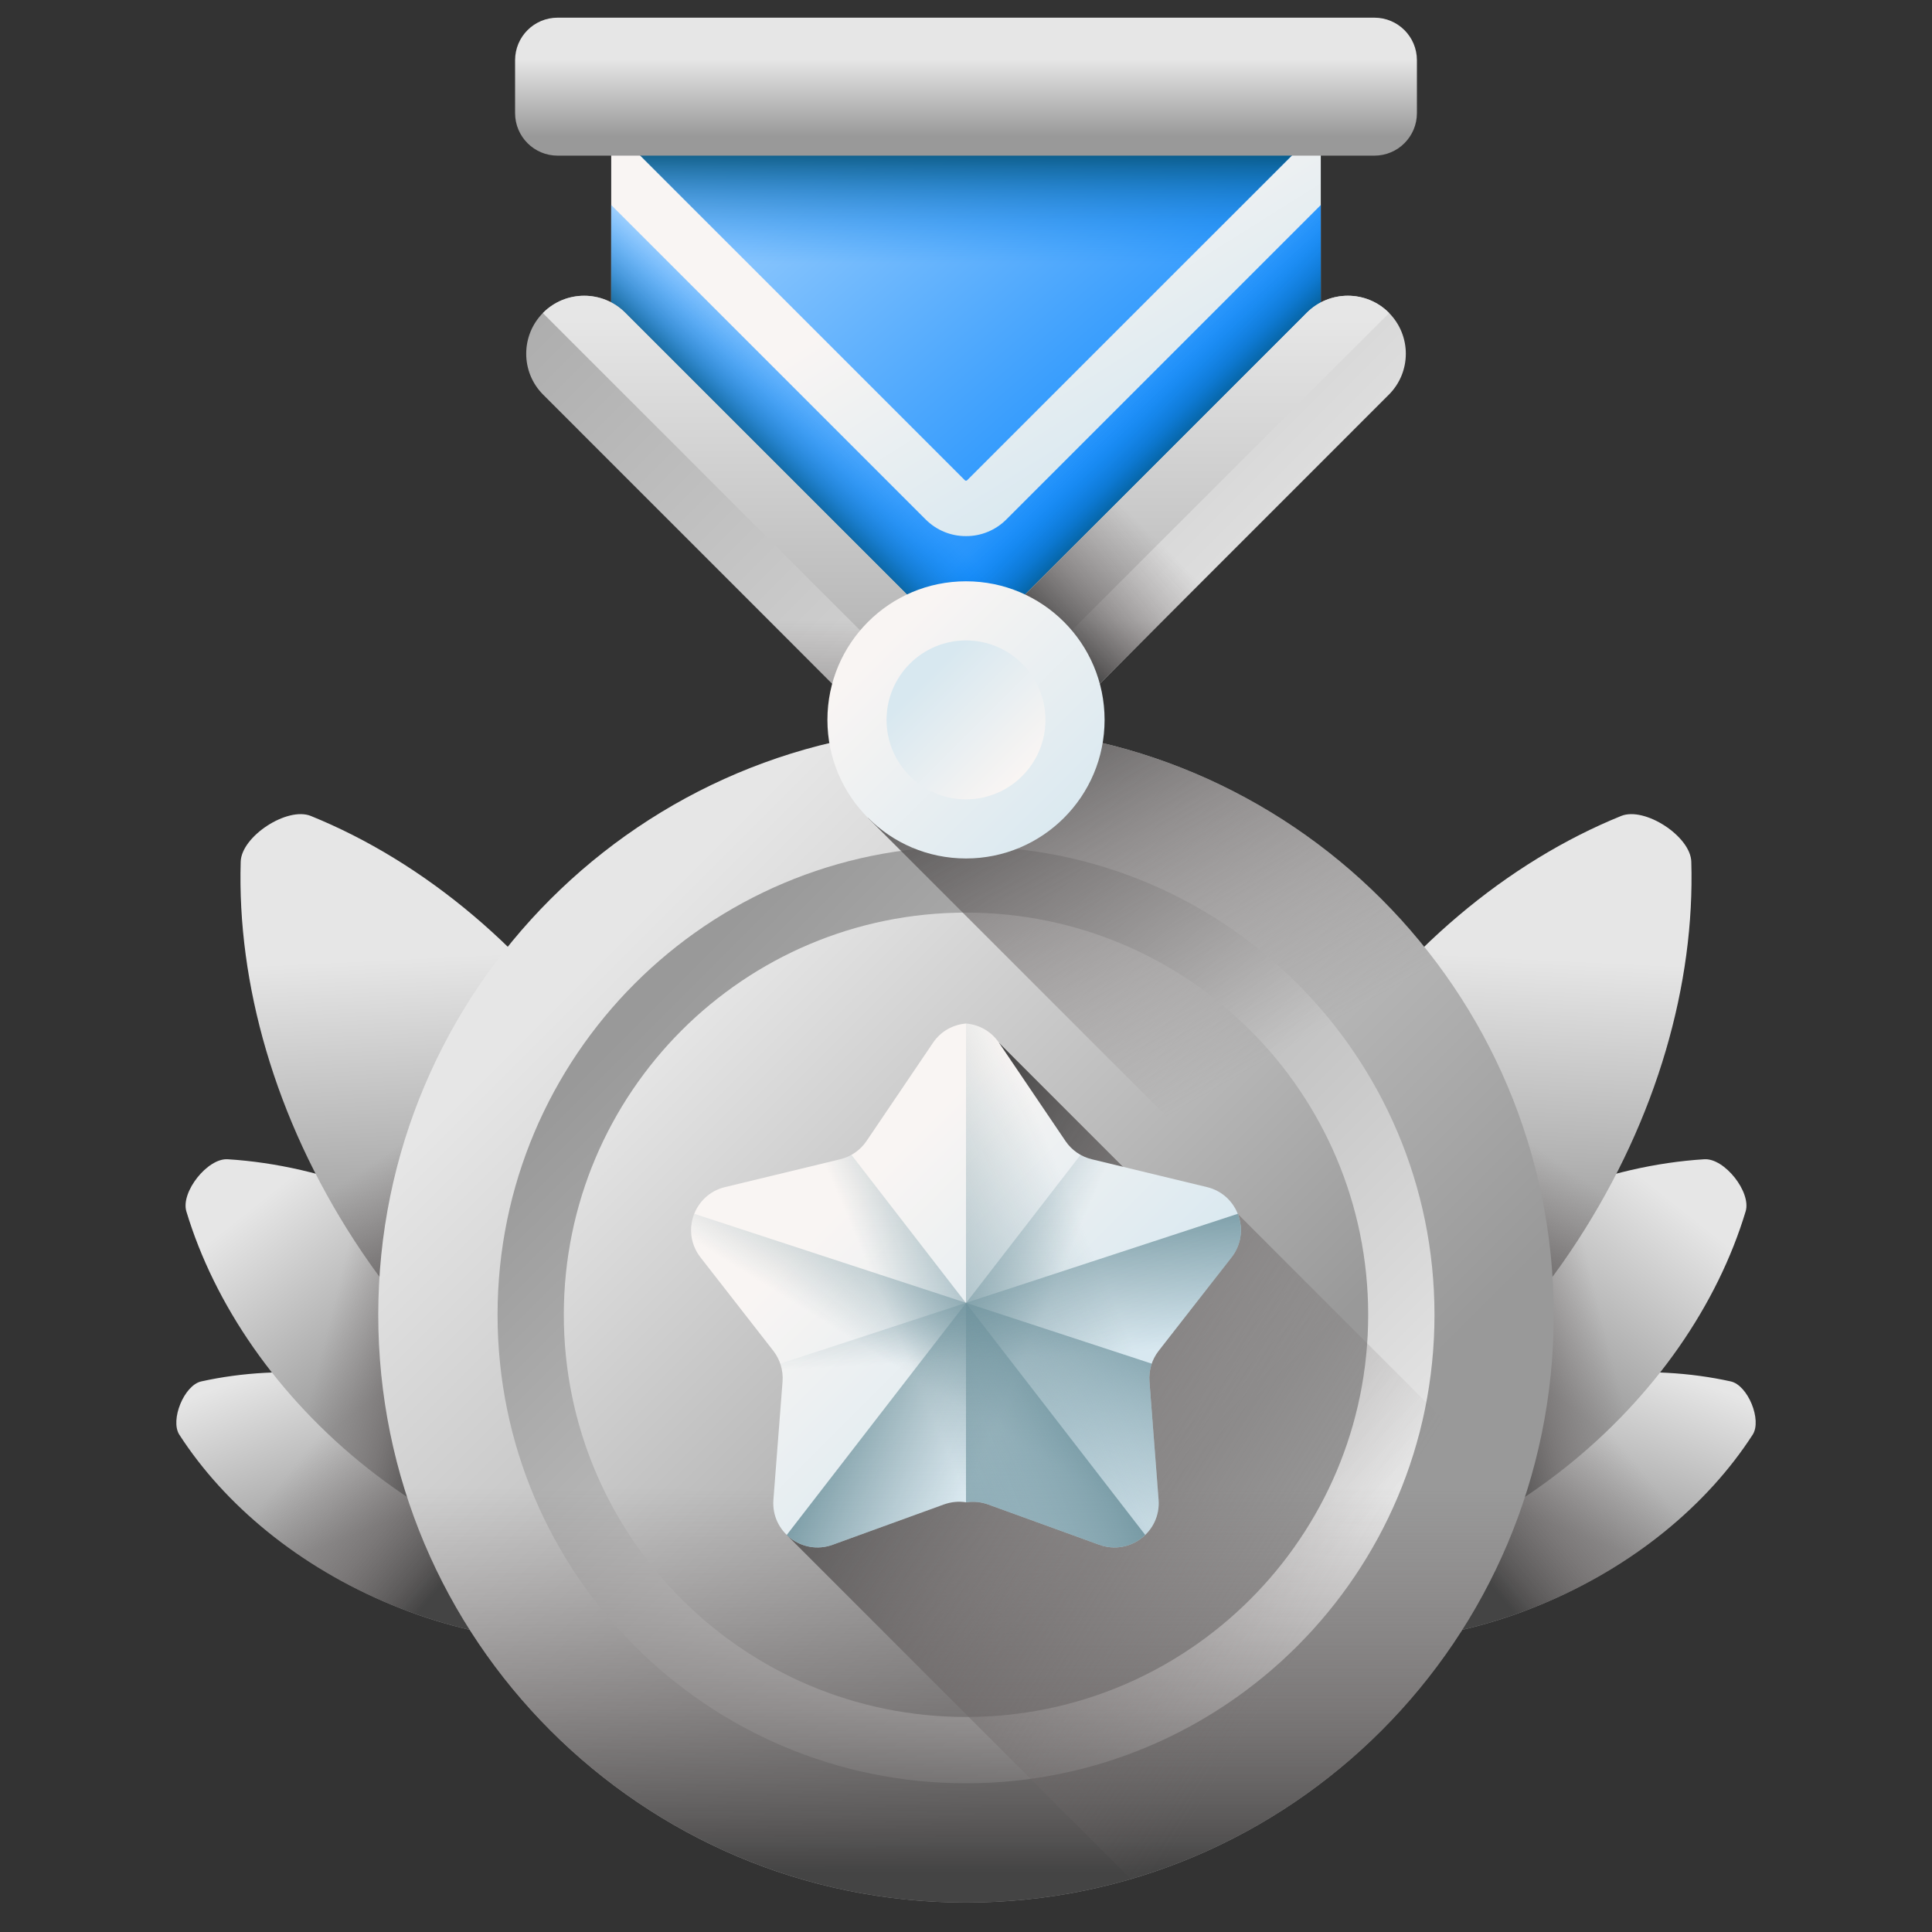 <svg width="41" height="41" viewBox="0 0 41 41" fill="none" xmlns="http://www.w3.org/2000/svg">
  <rect x="0" y="0" width="41" height="41" fill="#333333" stroke="none"/>
  <g clip-path="url(#clip0_50_810)">
    <path d="M10.016 29.915C11.997 30.728 13.564 32.039 14.525 33.526C14.726 33.837 14.423 34.576 14.061 34.657C12.333 35.039 10.296 34.871 8.315 34.058C6.334 33.245 4.766 31.933 3.806 30.447C3.605 30.136 3.908 29.396 4.27 29.316C5.998 28.933 8.035 29.101 10.016 29.915Z" fill="url(#paint0_linear_50_810)" />
    <path d="M10.016 29.915C11.997 30.728 13.564 32.039 14.525 33.526C14.726 33.837 14.423 34.576 14.061 34.657C12.333 35.039 10.296 34.871 8.315 34.058C6.334 33.245 4.766 31.933 3.806 30.447C3.605 30.136 3.908 29.396 4.27 29.316C5.998 28.933 8.035 29.101 10.016 29.915Z" fill="url(#paint1_linear_50_810)" />
    <path d="M11.023 27.105C12.963 28.643 14.284 30.602 14.876 32.561C14.999 32.971 14.426 33.695 13.998 33.668C11.956 33.54 9.747 32.701 7.807 31.163C5.867 29.626 4.546 27.667 3.955 25.708C3.831 25.298 4.405 24.574 4.832 24.601C6.874 24.729 9.083 25.568 11.023 27.105Z" fill="url(#paint2_linear_50_810)" />
    <path d="M11.023 27.105C12.963 28.643 14.284 30.602 14.876 32.561C14.999 32.971 14.426 33.695 13.998 33.668C11.956 33.54 9.747 32.701 7.807 31.163C5.867 29.626 4.546 27.667 3.955 25.708C3.831 25.298 4.405 24.574 4.832 24.601C6.874 24.729 9.083 25.568 11.023 27.105Z" fill="url(#paint3_linear_50_810)" />
    <path d="M12.982 22.777C14.681 25.386 15.475 28.25 15.397 30.823C15.381 31.362 14.408 31.996 13.908 31.794C11.524 30.825 9.224 28.942 7.524 26.332C5.824 23.723 5.031 20.859 5.108 18.286C5.124 17.747 6.098 17.113 6.597 17.316C8.982 18.284 11.282 20.167 12.982 22.777Z" fill="url(#paint4_linear_50_810)" />
    <path d="M5.398 21.31C5.763 22.995 6.469 24.713 7.524 26.332C9.224 28.942 11.523 30.825 13.908 31.794C14.408 31.996 15.381 31.362 15.397 30.823C15.475 28.25 14.682 25.386 12.982 22.777C11.98 21.24 10.771 19.956 9.46 18.961L5.398 21.31Z" fill="url(#paint5_linear_50_810)" />
    <path d="M30.985 29.915C29.003 30.728 27.436 32.039 26.475 33.526C26.274 33.837 26.578 34.576 26.939 34.657C28.668 35.039 30.704 34.871 32.685 34.058C34.666 33.245 36.234 31.933 37.194 30.447C37.396 30.136 37.092 29.396 36.73 29.316C35.002 28.933 32.965 29.101 30.985 29.915Z" fill="url(#paint6_linear_50_810)" />
    <path d="M30.985 29.915C29.003 30.728 27.436 32.039 26.475 33.526C26.274 33.837 26.578 34.576 26.939 34.657C28.668 35.039 30.704 34.871 32.685 34.058C34.666 33.245 36.234 31.933 37.194 30.447C37.396 30.136 37.092 29.396 36.73 29.316C35.002 28.933 32.965 29.101 30.985 29.915Z" fill="url(#paint7_linear_50_810)" />
    <path d="M29.977 27.105C28.037 28.643 26.716 30.602 26.125 32.561C26.001 32.971 26.574 33.695 27.002 33.668C29.044 33.54 31.253 32.701 33.193 31.163C35.133 29.626 36.454 27.667 37.045 25.708C37.169 25.298 36.596 24.574 36.168 24.601C34.126 24.729 31.917 25.568 29.977 27.105Z" fill="url(#paint8_linear_50_810)" />
    <path d="M29.977 27.105C28.037 28.643 26.716 30.602 26.125 32.561C26.001 32.971 26.574 33.695 27.002 33.668C29.044 33.54 31.253 32.701 33.193 31.163C35.133 29.626 36.454 27.667 37.045 25.708C37.169 25.298 36.596 24.574 36.168 24.601C34.126 24.729 31.917 25.568 29.977 27.105Z" fill="url(#paint9_linear_50_810)" />
    <path d="M28.018 22.777C26.319 25.386 25.525 28.25 25.603 30.823C25.619 31.362 26.593 31.996 27.092 31.794C29.477 30.825 31.776 28.942 33.476 26.332C35.176 23.723 35.969 20.859 35.892 18.286C35.876 17.747 34.902 17.113 34.403 17.316C32.018 18.284 29.718 20.167 28.018 22.777Z" fill="url(#paint10_linear_50_810)" />
    <path d="M35.602 21.31C35.237 22.995 34.531 24.713 33.476 26.332C31.776 28.942 29.477 30.825 27.092 31.794C26.592 31.996 25.619 31.362 25.603 30.823C25.525 28.25 26.319 25.386 28.018 22.777C29.02 21.24 30.229 19.956 31.54 18.961L35.602 21.31Z" fill="url(#paint11_linear_50_810)" />
    <path d="M20.5 40.375C27.388 40.375 32.973 34.791 32.973 27.902C32.973 21.014 27.388 15.43 20.5 15.43C13.611 15.43 8.027 21.014 8.027 27.902C8.027 34.791 13.611 40.375 20.5 40.375Z" fill="url(#paint12_linear_50_810)" />
    <path d="M20.5 37.844C25.991 37.844 30.442 33.393 30.442 27.902C30.442 22.412 25.991 17.961 20.5 17.961C15.01 17.961 10.559 22.412 10.559 27.902C10.559 33.393 15.01 37.844 20.5 37.844Z" fill="url(#paint13_linear_50_810)" />
    <path d="M20.5 36.437C25.214 36.437 29.035 32.616 29.035 27.902C29.035 23.189 25.214 19.367 20.5 19.367C15.786 19.367 11.965 23.189 11.965 27.902C11.965 32.616 15.786 36.437 20.5 36.437Z" fill="url(#paint14_linear_50_810)" />
    <path d="M8.027 27.902C8.027 34.791 13.611 40.375 20.5 40.375C27.388 40.375 32.973 34.791 32.973 27.902C32.973 27.854 32.971 27.806 32.971 27.758H8.029C8.029 27.806 8.027 27.854 8.027 27.902Z" fill="url(#paint15_linear_50_810)" />
    <path d="M23.998 39.877C27.928 38.731 31.056 35.703 32.34 31.834L26.265 25.759L24.896 25.826L21.2 22.13L16.695 32.574L23.998 39.877Z" fill="url(#paint16_linear_50_810)" />
    <path d="M25.614 25.192L23.168 24.601C22.941 24.546 22.742 24.408 22.611 24.214L21.201 22.13C21.03 21.878 20.769 21.743 20.5 21.721C20.231 21.743 19.97 21.878 19.799 22.13L18.389 24.214C18.258 24.408 18.059 24.546 17.832 24.601L15.386 25.192C14.722 25.352 14.446 26.144 14.865 26.683L16.412 28.668C16.555 28.853 16.625 29.084 16.607 29.318L16.413 31.827C16.361 32.507 17.029 33.015 17.67 32.782L20.036 31.925C20.185 31.872 20.344 31.856 20.5 31.881C20.656 31.857 20.815 31.872 20.964 31.925L23.329 32.782C23.971 33.015 24.639 32.507 24.587 31.827L24.393 29.318C24.375 29.084 24.444 28.853 24.588 28.668L26.135 26.683C26.554 26.144 26.278 25.352 25.614 25.192Z" fill="url(#paint17_linear_50_810)" />
    <path d="M20.964 31.925L23.33 32.782C23.971 33.015 24.639 32.507 24.587 31.827L24.393 29.318C24.375 29.084 24.445 28.853 24.588 28.668L26.135 26.683C26.554 26.145 26.278 25.352 25.614 25.192L23.168 24.601C22.941 24.546 22.742 24.408 22.611 24.214L21.201 22.13C21.03 21.878 20.769 21.743 20.5 21.721V31.881C20.656 31.856 20.815 31.872 20.964 31.925Z" fill="url(#paint18_linear_50_810)" />
    <path d="M25.614 25.192L23.168 24.601C23.085 24.581 23.006 24.55 22.931 24.508L16.696 32.574C16.941 32.81 17.31 32.913 17.671 32.782L20.036 31.925C20.185 31.872 20.344 31.857 20.5 31.881C20.656 31.857 20.815 31.872 20.964 31.925L23.33 32.782C23.971 33.015 24.639 32.507 24.587 31.827L24.393 29.318C24.375 29.084 24.445 28.853 24.588 28.668L26.135 26.683C26.554 26.144 26.278 25.352 25.614 25.192Z" fill="url(#paint19_linear_50_810)" />
    <path d="M15.386 25.192L17.832 24.601C17.915 24.581 17.994 24.55 18.069 24.508L24.304 32.574C24.059 32.81 23.69 32.913 23.329 32.782L20.964 31.925C20.815 31.872 20.656 31.857 20.5 31.881C20.344 31.857 20.185 31.872 20.036 31.925L17.67 32.782C17.029 33.015 16.361 32.507 16.413 31.827L16.607 29.318C16.625 29.084 16.555 28.853 16.412 28.668L14.865 26.683C14.446 26.144 14.722 25.352 15.386 25.192Z" fill="url(#paint20_linear_50_810)" />
    <path d="M14.735 25.759C14.618 26.052 14.646 26.402 14.865 26.683L16.412 28.668C16.555 28.853 16.625 29.084 16.607 29.318L16.413 31.827C16.361 32.507 17.029 33.015 17.67 32.782L20.036 31.925C20.185 31.872 20.344 31.856 20.5 31.881C20.656 31.857 20.815 31.872 20.964 31.925L23.329 32.782C23.971 33.015 24.639 32.507 24.587 31.827L24.393 29.318C24.383 29.189 24.4 29.061 24.442 28.939L14.735 25.759Z" fill="url(#paint21_linear_50_810)" />
    <path d="M26.267 25.759C26.383 26.052 26.355 26.402 26.136 26.683L24.589 28.668C24.445 28.853 24.376 29.084 24.394 29.318L24.588 31.827C24.64 32.507 23.972 33.015 23.331 32.782L20.965 31.925C20.816 31.872 20.657 31.856 20.501 31.881C20.345 31.857 20.186 31.872 20.037 31.925L17.672 32.782C17.03 33.015 16.362 32.507 16.415 31.827L16.608 29.318C16.618 29.189 16.601 29.061 16.559 28.939L26.267 25.759Z" fill="url(#paint22_linear_50_810)" />
    <path d="M20.5 15.43C20.448 15.43 20.397 15.431 20.345 15.432L18.42 17.357L32.472 31.408C32.805 30.27 32.973 29.089 32.973 27.902C32.973 21.014 27.389 15.43 20.5 15.43Z" fill="url(#paint23_linear_50_810)" />
    <path d="M12.971 0.636V7.225L20.5 14.754L28.029 7.225V0.636H12.971Z" fill="url(#paint24_linear_50_810)" />
    <path d="M12.971 0.636V2.687L20.475 10.191C20.482 10.198 20.491 10.201 20.5 10.201C20.51 10.201 20.519 10.198 20.525 10.191L28.029 2.687V0.636H12.971Z" fill="url(#paint25_linear_50_810)" />
    <path d="M12.971 0.636V2.687L20.475 10.191C20.482 10.198 20.491 10.201 20.5 10.201C20.51 10.201 20.519 10.198 20.525 10.191L28.029 2.687V0.636H12.971Z" fill="url(#paint26_linear_50_810)" />
    <path d="M20.5 11.377C20.341 11.378 20.183 11.347 20.036 11.286C19.889 11.225 19.756 11.136 19.643 11.023L12.971 4.351V7.225L20.5 14.754L28.029 7.225V4.351L21.357 11.023C21.245 11.136 21.111 11.225 20.964 11.286C20.817 11.347 20.659 11.378 20.5 11.377Z" fill="url(#paint27_linear_50_810)" />
    <path d="M20.5 11.377C20.341 11.378 20.183 11.347 20.036 11.286C19.889 11.225 19.756 11.136 19.643 11.023L12.971 4.351V7.225L20.5 14.754L28.029 7.225V4.351L21.357 11.023C21.245 11.136 21.111 11.225 20.964 11.286C20.817 11.347 20.659 11.378 20.5 11.377Z" fill="url(#paint28_linear_50_810)" />
    <path d="M20.5 11.377C20.811 11.377 21.121 11.259 21.357 11.023L28.029 4.351V7.225L20.5 14.754L12.971 7.225V4.351L19.643 11.023C19.756 11.136 19.889 11.225 20.036 11.286C20.183 11.346 20.341 11.378 20.5 11.377Z" fill="url(#paint29_linear_50_810)" />
    <path d="M19.674 13.044L13.267 6.636C12.787 6.156 12.008 6.156 11.527 6.636C11.047 7.117 11.047 7.896 11.527 8.376L20.5 17.35L29.473 8.376C29.954 7.896 29.954 7.117 29.473 6.636C28.993 6.156 28.214 6.156 27.733 6.636L21.326 13.044C20.87 13.5 20.131 13.5 19.674 13.044Z" fill="url(#paint30_linear_50_810)" />
    <path d="M11.527 6.651L19.555 14.679C20.077 15.201 20.923 15.201 21.445 14.679L29.473 6.651C29.476 6.649 29.477 6.646 29.48 6.644C29.477 6.641 29.476 6.639 29.473 6.636C28.993 6.156 28.214 6.156 27.733 6.636L21.326 13.044C20.87 13.5 20.131 13.5 19.674 13.044L13.267 6.636C12.787 6.156 12.008 6.156 11.527 6.636C11.525 6.639 11.523 6.641 11.521 6.644C11.523 6.646 11.525 6.649 11.527 6.651Z" fill="url(#paint31_linear_50_810)" />
    <path d="M20.5 17.35L26.834 11.015H23.354L21.326 13.044C20.87 13.5 20.13 13.5 19.674 13.044L17.646 11.015H14.166L20.5 17.35Z" fill="url(#paint32_linear_50_810)" />
    <path d="M19.716 16.565L20.5 17.35L28.534 9.316H25.053L21.326 13.044C20.883 13.486 20.174 13.498 19.716 13.081V16.565Z" fill="url(#paint33_linear_50_810)" />
    <path d="M20.5 18.218C22.124 18.218 23.441 16.901 23.441 15.277C23.441 13.653 22.124 12.336 20.5 12.336C18.876 12.336 17.559 13.653 17.559 15.277C17.559 16.901 18.876 18.218 20.5 18.218Z" fill="url(#paint34_linear_50_810)" />
    <path d="M20.5 16.963C21.431 16.963 22.186 16.208 22.186 15.277C22.186 14.346 21.431 13.591 20.5 13.591C19.569 13.591 18.814 14.346 18.814 15.277C18.814 16.208 19.569 16.963 20.5 16.963Z" fill="url(#paint35_linear_50_810)" />
    <path d="M29.167 3.303H11.833C11.335 3.303 10.931 2.899 10.931 2.401V1.277C10.931 0.779 11.335 0.375 11.833 0.375H29.167C29.665 0.375 30.069 0.779 30.069 1.277V2.401C30.069 2.899 29.665 3.303 29.167 3.303Z" fill="url(#paint36_linear_50_810)" />
  </g>
  <defs>
    <linearGradient id="paint0_linear_50_810" x1="7.735" y1="28.249" x2="9.152" y2="31.946" gradientUnits="userSpaceOnUse">
      <stop stop-color="#E6E6E6" />
      <stop offset="1" stop-color="#999999" />
    </linearGradient>
    <linearGradient id="paint1_linear_50_810" x1="6.999" y1="30.18" x2="10.101" y2="32.76" gradientUnits="userSpaceOnUse">
      <stop stop-color="#766E6E" stop-opacity="0" />
      <stop offset="0.281" stop-color="#716B6B" stop-opacity="0.281" />
      <stop offset="0.571" stop-color="#656060" stop-opacity="0.571" />
      <stop offset="0.864" stop-color="#514F4F" stop-opacity="0.864" />
      <stop offset="1" stop-color="#444444" />
    </linearGradient>
    <linearGradient id="paint2_linear_50_810" x1="6.138" y1="24.994" x2="9.109" y2="28.742" gradientUnits="userSpaceOnUse">
      <stop stop-color="#E6E6E6" />
      <stop offset="1" stop-color="#999999" />
    </linearGradient>
    <linearGradient id="paint3_linear_50_810" x1="6.868" y1="28.492" x2="9.692" y2="29.2" gradientUnits="userSpaceOnUse">
      <stop stop-color="#766E6E" stop-opacity="0" />
      <stop offset="0.281" stop-color="#716B6B" stop-opacity="0.281" />
      <stop offset="0.571" stop-color="#656060" stop-opacity="0.571" />
      <stop offset="0.864" stop-color="#514F4F" stop-opacity="0.864" />
      <stop offset="1" stop-color="#444444" />
    </linearGradient>
    <linearGradient id="paint4_linear_50_810" x1="10.05" y1="20.255" x2="10.355" y2="26.607" gradientUnits="userSpaceOnUse">
      <stop stop-color="#E6E6E6" />
      <stop offset="1" stop-color="#999999" />
    </linearGradient>
    <linearGradient id="paint5_linear_50_810" x1="9.574" y1="23.542" x2="11.42" y2="26.272" gradientUnits="userSpaceOnUse">
      <stop stop-color="#766E6E" stop-opacity="0" />
      <stop offset="0.281" stop-color="#716B6B" stop-opacity="0.281" />
      <stop offset="0.571" stop-color="#656060" stop-opacity="0.571" />
      <stop offset="0.864" stop-color="#514F4F" stop-opacity="0.864" />
      <stop offset="1" stop-color="#444444" />
    </linearGradient>
    <linearGradient id="paint6_linear_50_810" x1="33.267" y1="28.247" x2="31.849" y2="31.942" gradientUnits="userSpaceOnUse">
      <stop stop-color="#E6E6E6" />
      <stop offset="1" stop-color="#999999" />
    </linearGradient>
    <linearGradient id="paint7_linear_50_810" x1="34.002" y1="30.178" x2="30.9" y2="32.755" gradientUnits="userSpaceOnUse">
      <stop stop-color="#766E6E" stop-opacity="0" />
      <stop offset="0.281" stop-color="#716B6B" stop-opacity="0.281" />
      <stop offset="0.571" stop-color="#656060" stop-opacity="0.571" />
      <stop offset="0.864" stop-color="#514F4F" stop-opacity="0.864" />
      <stop offset="1" stop-color="#444444" />
    </linearGradient>
    <linearGradient id="paint8_linear_50_810" x1="34.866" y1="24.993" x2="31.893" y2="28.739" gradientUnits="userSpaceOnUse">
      <stop stop-color="#E6E6E6" />
      <stop offset="1" stop-color="#999999" />
    </linearGradient>
    <linearGradient id="paint9_linear_50_810" x1="34.134" y1="28.49" x2="31.31" y2="29.196" gradientUnits="userSpaceOnUse">
      <stop stop-color="#766E6E" stop-opacity="0" />
      <stop offset="0.281" stop-color="#716B6B" stop-opacity="0.281" />
      <stop offset="0.571" stop-color="#656060" stop-opacity="0.571" />
      <stop offset="0.864" stop-color="#514F4F" stop-opacity="0.864" />
      <stop offset="1" stop-color="#444444" />
    </linearGradient>
    <linearGradient id="paint10_linear_50_810" x1="30.957" y1="20.253" x2="30.649" y2="26.604" gradientUnits="userSpaceOnUse">
      <stop stop-color="#E6E6E6" />
      <stop offset="1" stop-color="#999999" />
    </linearGradient>
    <linearGradient id="paint11_linear_50_810" x1="31.431" y1="23.539" x2="29.584" y2="26.268" gradientUnits="userSpaceOnUse">
      <stop stop-color="#766E6E" stop-opacity="0" />
      <stop offset="0.281" stop-color="#716B6B" stop-opacity="0.281" />
      <stop offset="0.571" stop-color="#656060" stop-opacity="0.571" />
      <stop offset="0.864" stop-color="#514F4F" stop-opacity="0.864" />
      <stop offset="1" stop-color="#444444" />
    </linearGradient>
    <linearGradient id="paint12_linear_50_810" x1="12.81" y1="20.212" x2="25.964" y2="33.367" gradientUnits="userSpaceOnUse">
      <stop stop-color="#E6E6E6" />
      <stop offset="1" stop-color="#999999" />
    </linearGradient>
    <linearGradient id="paint13_linear_50_810" x1="26.957" y1="34.359" x2="13.855" y2="21.257" gradientUnits="userSpaceOnUse">
      <stop stop-color="#E6E6E6" />
      <stop offset="1" stop-color="#999999" />
    </linearGradient>
    <linearGradient id="paint14_linear_50_810" x1="14.295" y1="21.698" x2="24.509" y2="31.911" gradientUnits="userSpaceOnUse">
      <stop stop-color="#E6E6E6" />
      <stop offset="1" stop-color="#999999" />
    </linearGradient>
    <linearGradient id="paint15_linear_50_810" x1="20.5" y1="31.552" x2="20.5" y2="39.738" gradientUnits="userSpaceOnUse">
      <stop stop-color="#766E6E" stop-opacity="0" />
      <stop offset="0.281" stop-color="#716B6B" stop-opacity="0.281" />
      <stop offset="0.571" stop-color="#656060" stop-opacity="0.571" />
      <stop offset="0.864" stop-color="#514F4F" stop-opacity="0.864" />
      <stop offset="1" stop-color="#444444" />
    </linearGradient>
    <linearGradient id="paint16_linear_50_810" x1="27.97" y1="34.384" x2="17.669" y2="27.901" gradientUnits="userSpaceOnUse">
      <stop stop-color="#766E6E" stop-opacity="0" />
      <stop offset="0.281" stop-color="#716B6B" stop-opacity="0.281" />
      <stop offset="0.571" stop-color="#656060" stop-opacity="0.571" />
      <stop offset="0.864" stop-color="#514F4F" stop-opacity="0.864" />
      <stop offset="1" stop-color="#444444" />
    </linearGradient>
    <linearGradient id="paint17_linear_50_810" x1="17.902" y1="25.532" x2="22.587" y2="30.217" gradientUnits="userSpaceOnUse">
      <stop stop-color="#F9F5F3" />
      <stop offset="1" stop-color="#D8E8F0" />
    </linearGradient>
    <linearGradient id="paint18_linear_50_810" x1="23.307" y1="26.809" x2="16.832" y2="29.486" gradientUnits="userSpaceOnUse">
      <stop stop-color="#678D98" stop-opacity="0" />
      <stop offset="0.996" stop-color="#678D98" stop-opacity="0.996" />
      <stop offset="1" stop-color="#678D98" />
    </linearGradient>
    <linearGradient id="paint19_linear_50_810" x1="21.617" y1="29.107" x2="18.071" y2="27.588" gradientUnits="userSpaceOnUse">
      <stop stop-color="#678D98" stop-opacity="0" />
      <stop offset="0.996" stop-color="#678D98" stop-opacity="0.996" />
      <stop offset="1" stop-color="#678D98" />
    </linearGradient>
    <linearGradient id="paint20_linear_50_810" x1="19.383" y1="29.107" x2="22.929" y2="27.588" gradientUnits="userSpaceOnUse">
      <stop stop-color="#678D98" stop-opacity="0" />
      <stop offset="0.996" stop-color="#678D98" stop-opacity="0.996" />
      <stop offset="1" stop-color="#678D98" />
    </linearGradient>
    <linearGradient id="paint21_linear_50_810" x1="19.462" y1="29.285" x2="21.741" y2="25.622" gradientUnits="userSpaceOnUse">
      <stop stop-color="#678D98" stop-opacity="0" />
      <stop offset="0.996" stop-color="#678D98" stop-opacity="0.996" />
      <stop offset="1" stop-color="#678D98" />
    </linearGradient>
    <linearGradient id="paint22_linear_50_810" x1="21.363" y1="28.822" x2="21.173" y2="25.241" gradientUnits="userSpaceOnUse">
      <stop stop-color="#678D98" stop-opacity="0" />
      <stop offset="0.996" stop-color="#678D98" stop-opacity="0.996" />
      <stop offset="1" stop-color="#678D98" />
    </linearGradient>
    <linearGradient id="paint23_linear_50_810" x1="26.646" y1="22.633" x2="21.836" y2="14.215" gradientUnits="userSpaceOnUse">
      <stop stop-color="#766E6E" stop-opacity="0" />
      <stop offset="0.281" stop-color="#716B6B" stop-opacity="0.281" />
      <stop offset="0.571" stop-color="#656060" stop-opacity="0.571" />
      <stop offset="0.864" stop-color="#514F4F" stop-opacity="0.864" />
      <stop offset="1" stop-color="#444444" />
    </linearGradient>
    <linearGradient id="paint24_linear_50_810" x1="21.058" y1="4.82" x2="24.156" y2="9.761" gradientUnits="userSpaceOnUse">
      <stop stop-color="#F9F5F3" />
      <stop offset="1" stop-color="#D8E8F0" />
    </linearGradient>
    <linearGradient id="paint25_linear_50_810" x1="17.968" y1="-1.242" x2="27.589" y2="9.79" gradientUnits="userSpaceOnUse">
      <stop stop-color="#B3DAFE" />
      <stop offset="1" stop-color="#0182FC" />
    </linearGradient>
    <linearGradient id="paint26_linear_50_810" x1="20.5" y1="5.591" x2="20.5" y2="3" gradientUnits="userSpaceOnUse">
      <stop stop-color="#0182FC" stop-opacity="0" />
      <stop offset="0.126" stop-color="#017FF3" stop-opacity="0.126" />
      <stop offset="0.331" stop-color="#0176DB" stop-opacity="0.331" />
      <stop offset="0.588" stop-color="#0268B4" stop-opacity="0.588" />
      <stop offset="0.886" stop-color="#02547E" stop-opacity="0.886" />
      <stop offset="1" stop-color="#024C67" />
    </linearGradient>
    <linearGradient id="paint27_linear_50_810" x1="15.924" y1="0.54" x2="25.545" y2="11.573" gradientUnits="userSpaceOnUse">
      <stop stop-color="#B3DAFE" />
      <stop offset="1" stop-color="#0182FC" />
    </linearGradient>
    <linearGradient id="paint28_linear_50_810" x1="23.48" y1="8.768" x2="24.819" y2="10.106" gradientUnits="userSpaceOnUse">
      <stop stop-color="#0182FC" stop-opacity="0" />
      <stop offset="0.126" stop-color="#017FF3" stop-opacity="0.126" />
      <stop offset="0.331" stop-color="#0176DB" stop-opacity="0.331" />
      <stop offset="0.588" stop-color="#0268B4" stop-opacity="0.588" />
      <stop offset="0.886" stop-color="#02547E" stop-opacity="0.886" />
      <stop offset="1" stop-color="#024C67" />
    </linearGradient>
    <linearGradient id="paint29_linear_50_810" x1="17.52" y1="8.768" x2="16.181" y2="10.106" gradientUnits="userSpaceOnUse">
      <stop stop-color="#0182FC" stop-opacity="0" />
      <stop offset="0.126" stop-color="#017FF3" stop-opacity="0.126" />
      <stop offset="0.331" stop-color="#0176DB" stop-opacity="0.331" />
      <stop offset="0.588" stop-color="#0268B4" stop-opacity="0.588" />
      <stop offset="0.886" stop-color="#02547E" stop-opacity="0.886" />
      <stop offset="1" stop-color="#024C67" />
    </linearGradient>
    <linearGradient id="paint30_linear_50_810" x1="27.299" y1="14.305" x2="11.216" y2="-1.778" gradientUnits="userSpaceOnUse">
      <stop stop-color="#E6E6E6" />
      <stop offset="1" stop-color="#999999" />
    </linearGradient>
    <linearGradient id="paint31_linear_50_810" x1="20.5" y1="6.78" x2="20.5" y2="17.764" gradientUnits="userSpaceOnUse">
      <stop stop-color="#E6E6E6" />
      <stop offset="1" stop-color="#999999" />
    </linearGradient>
    <linearGradient id="paint32_linear_50_810" x1="20.5" y1="13.159" x2="20.5" y2="16.771" gradientUnits="userSpaceOnUse">
      <stop stop-color="#766E6E" stop-opacity="0" />
      <stop offset="0.281" stop-color="#716B6B" stop-opacity="0.281" />
      <stop offset="0.571" stop-color="#656060" stop-opacity="0.571" />
      <stop offset="0.864" stop-color="#514F4F" stop-opacity="0.864" />
      <stop offset="1" stop-color="#444444" />
    </linearGradient>
    <linearGradient id="paint33_linear_50_810" x1="24.207" y1="11.114" x2="22.011" y2="13.35" gradientUnits="userSpaceOnUse">
      <stop stop-color="#766E6E" stop-opacity="0" />
      <stop offset="0.281" stop-color="#716B6B" stop-opacity="0.281" />
      <stop offset="0.571" stop-color="#656060" stop-opacity="0.571" />
      <stop offset="0.864" stop-color="#514F4F" stop-opacity="0.864" />
      <stop offset="1" stop-color="#444444" />
    </linearGradient>
    <linearGradient id="paint34_linear_50_810" x1="18.814" y1="13.591" x2="22.973" y2="17.75" gradientUnits="userSpaceOnUse">
      <stop stop-color="#F9F5F3" />
      <stop offset="1" stop-color="#D8E8F0" />
    </linearGradient>
    <linearGradient id="paint35_linear_50_810" x1="21.696" y1="16.473" x2="19.637" y2="14.414" gradientUnits="userSpaceOnUse">
      <stop stop-color="#F9F5F3" />
      <stop offset="1" stop-color="#D8E8F0" />
    </linearGradient>
    <linearGradient id="paint36_linear_50_810" x1="20.5" y1="1.264" x2="20.5" y2="2.898" gradientUnits="userSpaceOnUse">
      <stop stop-color="#E6E6E6" />
      <stop offset="1" stop-color="#999999" />
    </linearGradient>
    <clipPath id="clip0_50_810">
      <rect width="40" height="40" fill="white" transform="translate(0.5 0.375)" />
    </clipPath>
  </defs>
</svg>